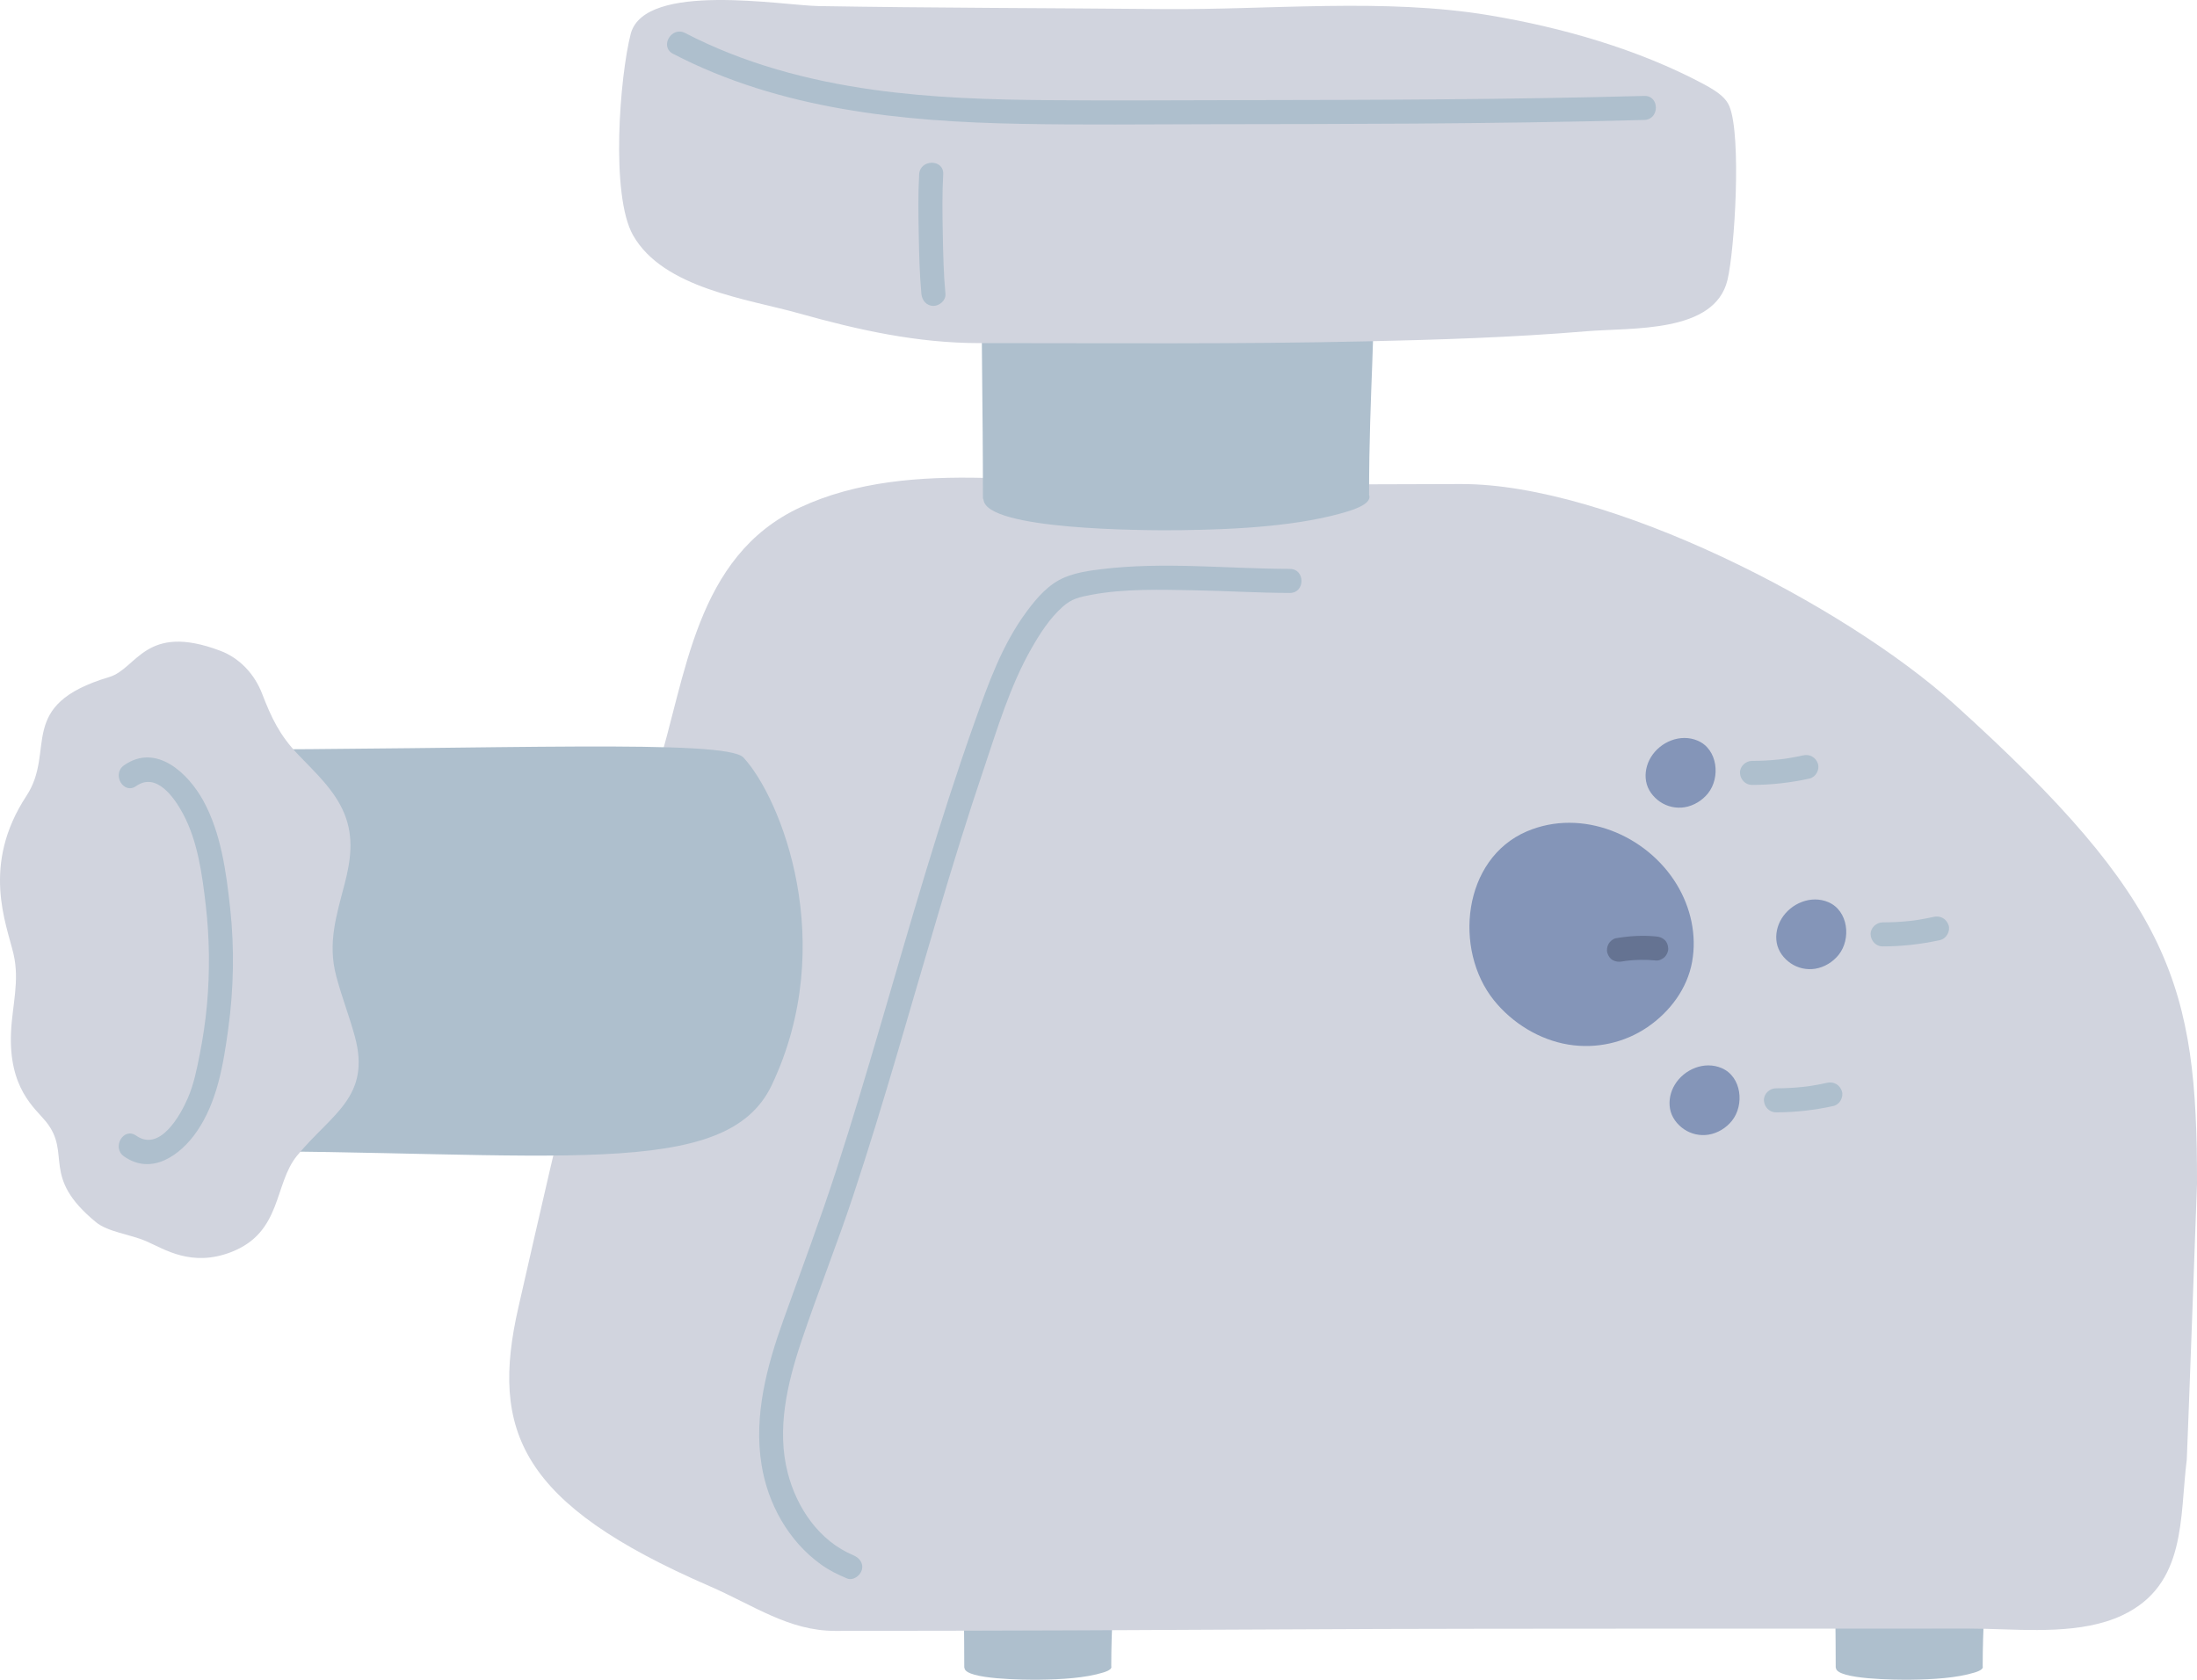 <svg xmlns="http://www.w3.org/2000/svg" width="1080" height="825.85" viewBox="0 0 1080 825.85"><g id="a"/><g id="b"><g id="c"><g id="d"><path d="M474.02 819.78c0 .14.04.26.11.35.55 5.62 29.61 5.79 36.82 5.7 10.76-.13 22.53-.79 31.44-3.55 3.21-.99 4.25-2.06 3.88-3.08.0-39.37 5.56-50.81-11.86-59.07-25.48-12.08-50.95-5.57-58.32 1.23-3.38 3.12-2.07 24.03-2.07 58.41z" fill="#aebfcd"/><path d="M902.4 819.78c0 .14.04.26.11.35.55 5.62 29.61 5.79 36.82 5.7 10.76-.13 22.53-.79 31.44-3.55 3.21-.99 4.25-2.06 3.88-3.08.0-39.37 5.56-50.81-11.86-59.07-25.48-12.08-50.95-5.57-58.32 1.23-3.38 3.12-2.07 24.03-2.07 58.41z" fill="#aebfcd"/><path d="M1035.42 797.2c2.68-.84 5.29-1.83 7.8-3.01 31.81-14.91 28.16-48.12 31.76-76.62.13-1.01 5.02-134.25 5.02-135.42.15-97.32-12.04-139.1-119.37-236-53.95-48.71-169.69-108.32-242.46-108.17-110.9.23-30.81.33-141.71 1.31-58.59.52-128.04-15.44-183.02 10.12-51.94 24.14-56.04 83.78-70.61 129.87-29.37 92.9-46.43 168.91-68.02 263.58-13.84 60.69.8 96.53 93.81 136.9 22.02 9.56 39.08 22.1 62.04 22.08 198.83-.18 183.11-1.07 386.27-1.1 57.14.0 114.28-.01 171.43-.03 20.49.0 46.1 3.03 67.07-3.51z" fill="#d1d4de"/><path d="M634.09 279.7c-30.79-.05-61.83-3.61-92.53.12-6.19.75-12.46 1.66-18.25 4.08-7.82 3.26-13.53 9.93-18.48 16.58-12.27 16.5-19.06 35.79-25.88 54.97-17.17 48.3-31.19 97.6-45.57 146.78-7.12 24.35-14.37 48.67-22.19 72.81-8.07 24.92-17.3 49.37-26.12 74.02-8.11 22.68-14.62 46.9-10.71 71.12 3.1 19.23 13.21 37.45 29.11 48.92 4.01 2.9 8.35 5.06 12.9 6.96 2.97 1.24 6.47-1.34 7.27-4.13.97-3.39-1.2-6.05-4.13-7.27-16.83-7.04-27.83-23.29-32.27-40.5-5.57-21.6-.19-44.15 6.73-64.79 8.07-24.05 17.53-47.61 25.51-71.71 7.61-22.99 14.66-46.17 21.51-69.39 13.78-46.7 26.87-93.63 42.46-139.77 6.8-20.12 13-41.11 23.57-59.65 4.22-7.39 8.96-14.81 15.36-20.52 4.4-3.93 8.12-4.77 14.09-5.89 16.56-3.1 34.01-2.52 50.78-2.22 15.61.28 31.22 1.28 46.83 1.31 7.61.01 7.62-11.81.0-11.82h0z" fill="#aebfcd"/><path d="M100.39 368.54c-.39.0-.7.11-.97.3-15.36 1.49-15.81 80.87-15.56 100.56.34 29.4 2.16 61.52 9.69 85.87 2.71 8.77 5.62 11.6 8.41 10.59 170.57.0 254.87 15.2 277.43-32.38 32.99-69.59 4.68-140.88-13.9-161.02-8.51-9.23-120.46-3.93-265.1-3.93z" fill="#aebfcd"/><path d="M483.19 244.77c0 .37.11.67.29.93 1.44 14.78 77.79 15.2 96.73 14.97 28.28-.33 59.18-2.08 82.61-9.32 8.44-2.61 11.16-5.41 10.19-8.09.0-103.44 14.62-133.48-31.15-155.18-66.94-31.74-133.85-14.64-153.22 3.22-8.87 8.18-5.45 63.13-5.45 153.46z" fill="#aebfcd"/><g><path d="M850.16 52.31c-1.57-3.88-5.19-6.95-12.63-10.93-32.27-17.25-70.03-27.95-105.43-33.86-51.59-8.62-108.2-2.58-160.39-3.06-56.48-.53-112.99-.53-169.46-1.48-17.59-.3-84.95-12.1-92.15 13.44-5.44 21.05-10.11 79.57 1.13 99.31 14.87 26.11 56.39 31.27 81.48 38.32 29.37 8.25 58.28 14.64 88.78 14.64 63.01.0 126.01.55 189.02-.84 36.43-.8 72.92-1.93 109.26-4.98 22.57-1.89 63.11 1.11 69.42-25.22 3.6-15.01 6.93-70.64.97-85.34z" fill="#d1d4de"/><path d="M330.86 26.45c52.62 27.36 112.34 33.35 170.76 34.44 31.13.59 62.28.22 93.41.18 33.4-.04 66.81-.08 100.21-.3 37.69-.26 75.37-.77 113.05-1.79 7.59-.21 7.62-12.03.0-11.82-66 1.79-132.03 1.99-198.05 2.07-31.5.04-63 .28-94.49.02-28.84-.23-57.82-1.12-86.41-5.12-32.07-4.49-63.69-12.9-92.52-27.89-6.74-3.51-12.73 6.69-5.97 10.21h0z" fill="#aebfcd"/><path d="M451.84 85.71c-.55 9.78-.39 19.62-.2 29.41.18 9.79.39 19.62 1.3 29.37.3 3.18 2.5 5.91 5.91 5.91 2.97.0 6.21-2.71 5.91-5.91-.92-9.75-1.12-19.59-1.3-29.37-.18-9.79-.35-19.63.2-29.41.43-7.6-11.4-7.58-11.82.0h0z" fill="#aebfcd"/></g><path d="M169.45 434.44c2.89-11.2 4.64-22.55-.14-34.32-4.68-11.52-14.22-20.21-22.82-29.19-9-9.4-13.09-18.04-17.63-29.84-3.66-9.52-10.91-17.49-20.61-21.15-36.95-13.93-40.8 8.83-54.56 12.93-46.18 13.77-25.91 35.94-40.69 58.42-22.34 34-9.87 62.76-6.37 77.68 3.12 13.32-.62 25.33-1.21 38.47-1.24 27.76 11.76 37.34 17.1 43.92 13.03 16.05-2.86 26.96 24.69 49.56 5.89 4.83 16.75 5.89 24.73 9.36 8.82 3.83 22.21 12.86 41.7 5.31 25.11-9.72 20.92-33.4 32.4-47.41 16.72-20.41 36.6-28.73 28.35-58.76-2.87-10.44-6.29-18.91-9.1-29.48-4.34-16.35.12-29.86 4.16-45.51z" fill="#d1d4de"/><path d="M60.97 568.55c13.65 9.58 27.78-.62 35.79-12.25 10.1-14.68 13.07-33.16 15.44-50.45 2.68-19.63 3.09-39.57.95-59.27-1.94-17.8-4.49-37.04-13.24-52.95-7.44-13.52-23.15-28.44-38.93-17.37-6.18 4.34-.28 14.59 5.97 10.21 10.01-7.02 18.8 5.77 23.04 13.67 7.22 13.44 9.43 29.96 11.16 44.93 1.86 16.1 2.06 32.47.62 48.62-.74 8.31-1.97 16.56-3.59 24.74-1.42 7.18-2.87 14.5-5.76 21.25-3.76 8.78-13.86 26.82-25.48 18.67-6.24-4.38-12.16 5.87-5.97 10.21h0z" fill="#aebfcd"/><g><path d="M831.82 472.81c2.34-13.08-.68-26.58-7.52-37.89-14.76-24.42-46.67-37.74-73.73-26.17-31.63 13.52-36.19 58.21-16.15 83.09 9.03 11.21 22.36 19.42 36.62 21.74 13.51 2.2 27.48-.85 38.81-8.58 11.01-7.51 19.58-18.88 21.97-32.18z" fill="#8495b8"/><path d="M797.44 472.7c.93-.16 1.86-.3 2.79-.43-.52.07-1.05.14-1.57.21 5.15-.67 10.34-.75 15.5-.24 1.42.14 3.21-.76 4.18-1.73 1.02-1.02 1.8-2.71 1.73-4.18-.07-1.53-.57-3.11-1.73-4.18-1.22-1.12-2.54-1.57-4.18-1.73-6.65-.66-13.29-.26-19.87.88-1.38.24-2.85 1.55-3.53 2.72-.74 1.27-1.06 3.13-.6 4.55.46 1.43 1.35 2.81 2.72 3.53 1.48.78 2.91.88 4.56.6h0z" fill="#657392"/><path d="M880.26 473.6c3.54 2.41 7.9 3.37 12.12 2.68 4.45-.73 8.62-3.29 11.43-6.79 6.26-7.77 4.84-21.72-5.04-25.94-8.45-3.61-18.41.55-23.02 8.17-2.14 3.53-3.08 7.75-2.35 11.83.75 4.16 3.42 7.7 6.86 10.05z" fill="#8495b8"/><path d="M925.46 465.31c9.5.0 19.02-1.08 28.3-3.13 3.02-.67 5.08-4.34 4.13-7.27-1.03-3.18-4.03-4.84-7.27-4.13-2.19.48-4.4.92-6.61 1.28-1.02.17-2.05.36-3.07.47 1.35-.14-.19.02-.48.06-.6.07-1.2.14-1.8.21-4.38.47-8.78.69-13.19.69-3.09.0-6.05 2.72-5.91 5.91.14 3.2 2.6 5.91 5.91 5.91h0z" fill="#aebfcd"/><path d="M816.04 394.2c3.54 2.41 7.9 3.37 12.12 2.68 4.45-.73 8.62-3.29 11.43-6.79 6.26-7.77 4.84-21.72-5.04-25.94-8.45-3.61-18.41.55-23.02 8.17-2.14 3.53-3.08 7.75-2.35 11.83.75 4.16 3.42 7.7 6.86 10.05z" fill="#8495b8"/><path d="M861.24 385.91c9.5.0 19.02-1.08 28.3-3.13 3.02-.67 5.08-4.34 4.13-7.27-1.03-3.18-4.03-4.84-7.27-4.13-2.19.48-4.4.92-6.61 1.28-1.02.17-2.05.36-3.07.47 1.35-.14-.19.02-.48.06-.6.07-1.2.14-1.8.21-4.38.47-8.78.69-13.19.69-3.09.0-6.05 2.72-5.91 5.91.14 3.2 2.6 5.91 5.91 5.91h0z" fill="#aebfcd"/><path d="M827.81 555.18c3.54 2.41 7.9 3.37 12.12 2.68 4.45-.73 8.62-3.29 11.43-6.79 6.26-7.77 4.84-21.72-5.04-25.94-8.45-3.61-18.41.55-23.02 8.17-2.14 3.53-3.08 7.75-2.35 11.83.75 4.16 3.42 7.7 6.86 10.05z" fill="#8495b8"/><path d="M873.01 546.89c9.5.0 19.02-1.08 28.3-3.13 3.02-.67 5.08-4.34 4.13-7.27-1.03-3.18-4.03-4.84-7.27-4.13-2.19.48-4.4.92-6.61 1.28-1.02.17-2.05.36-3.07.47 1.35-.14-.19.02-.48.06-.6.07-1.2.14-1.8.21-4.38.47-8.78.69-13.19.69-3.09.0-6.05 2.72-5.91 5.91.14 3.2 2.6 5.91 5.91 5.91h0z" fill="#aebfcd"/></g></g></g></g></svg>